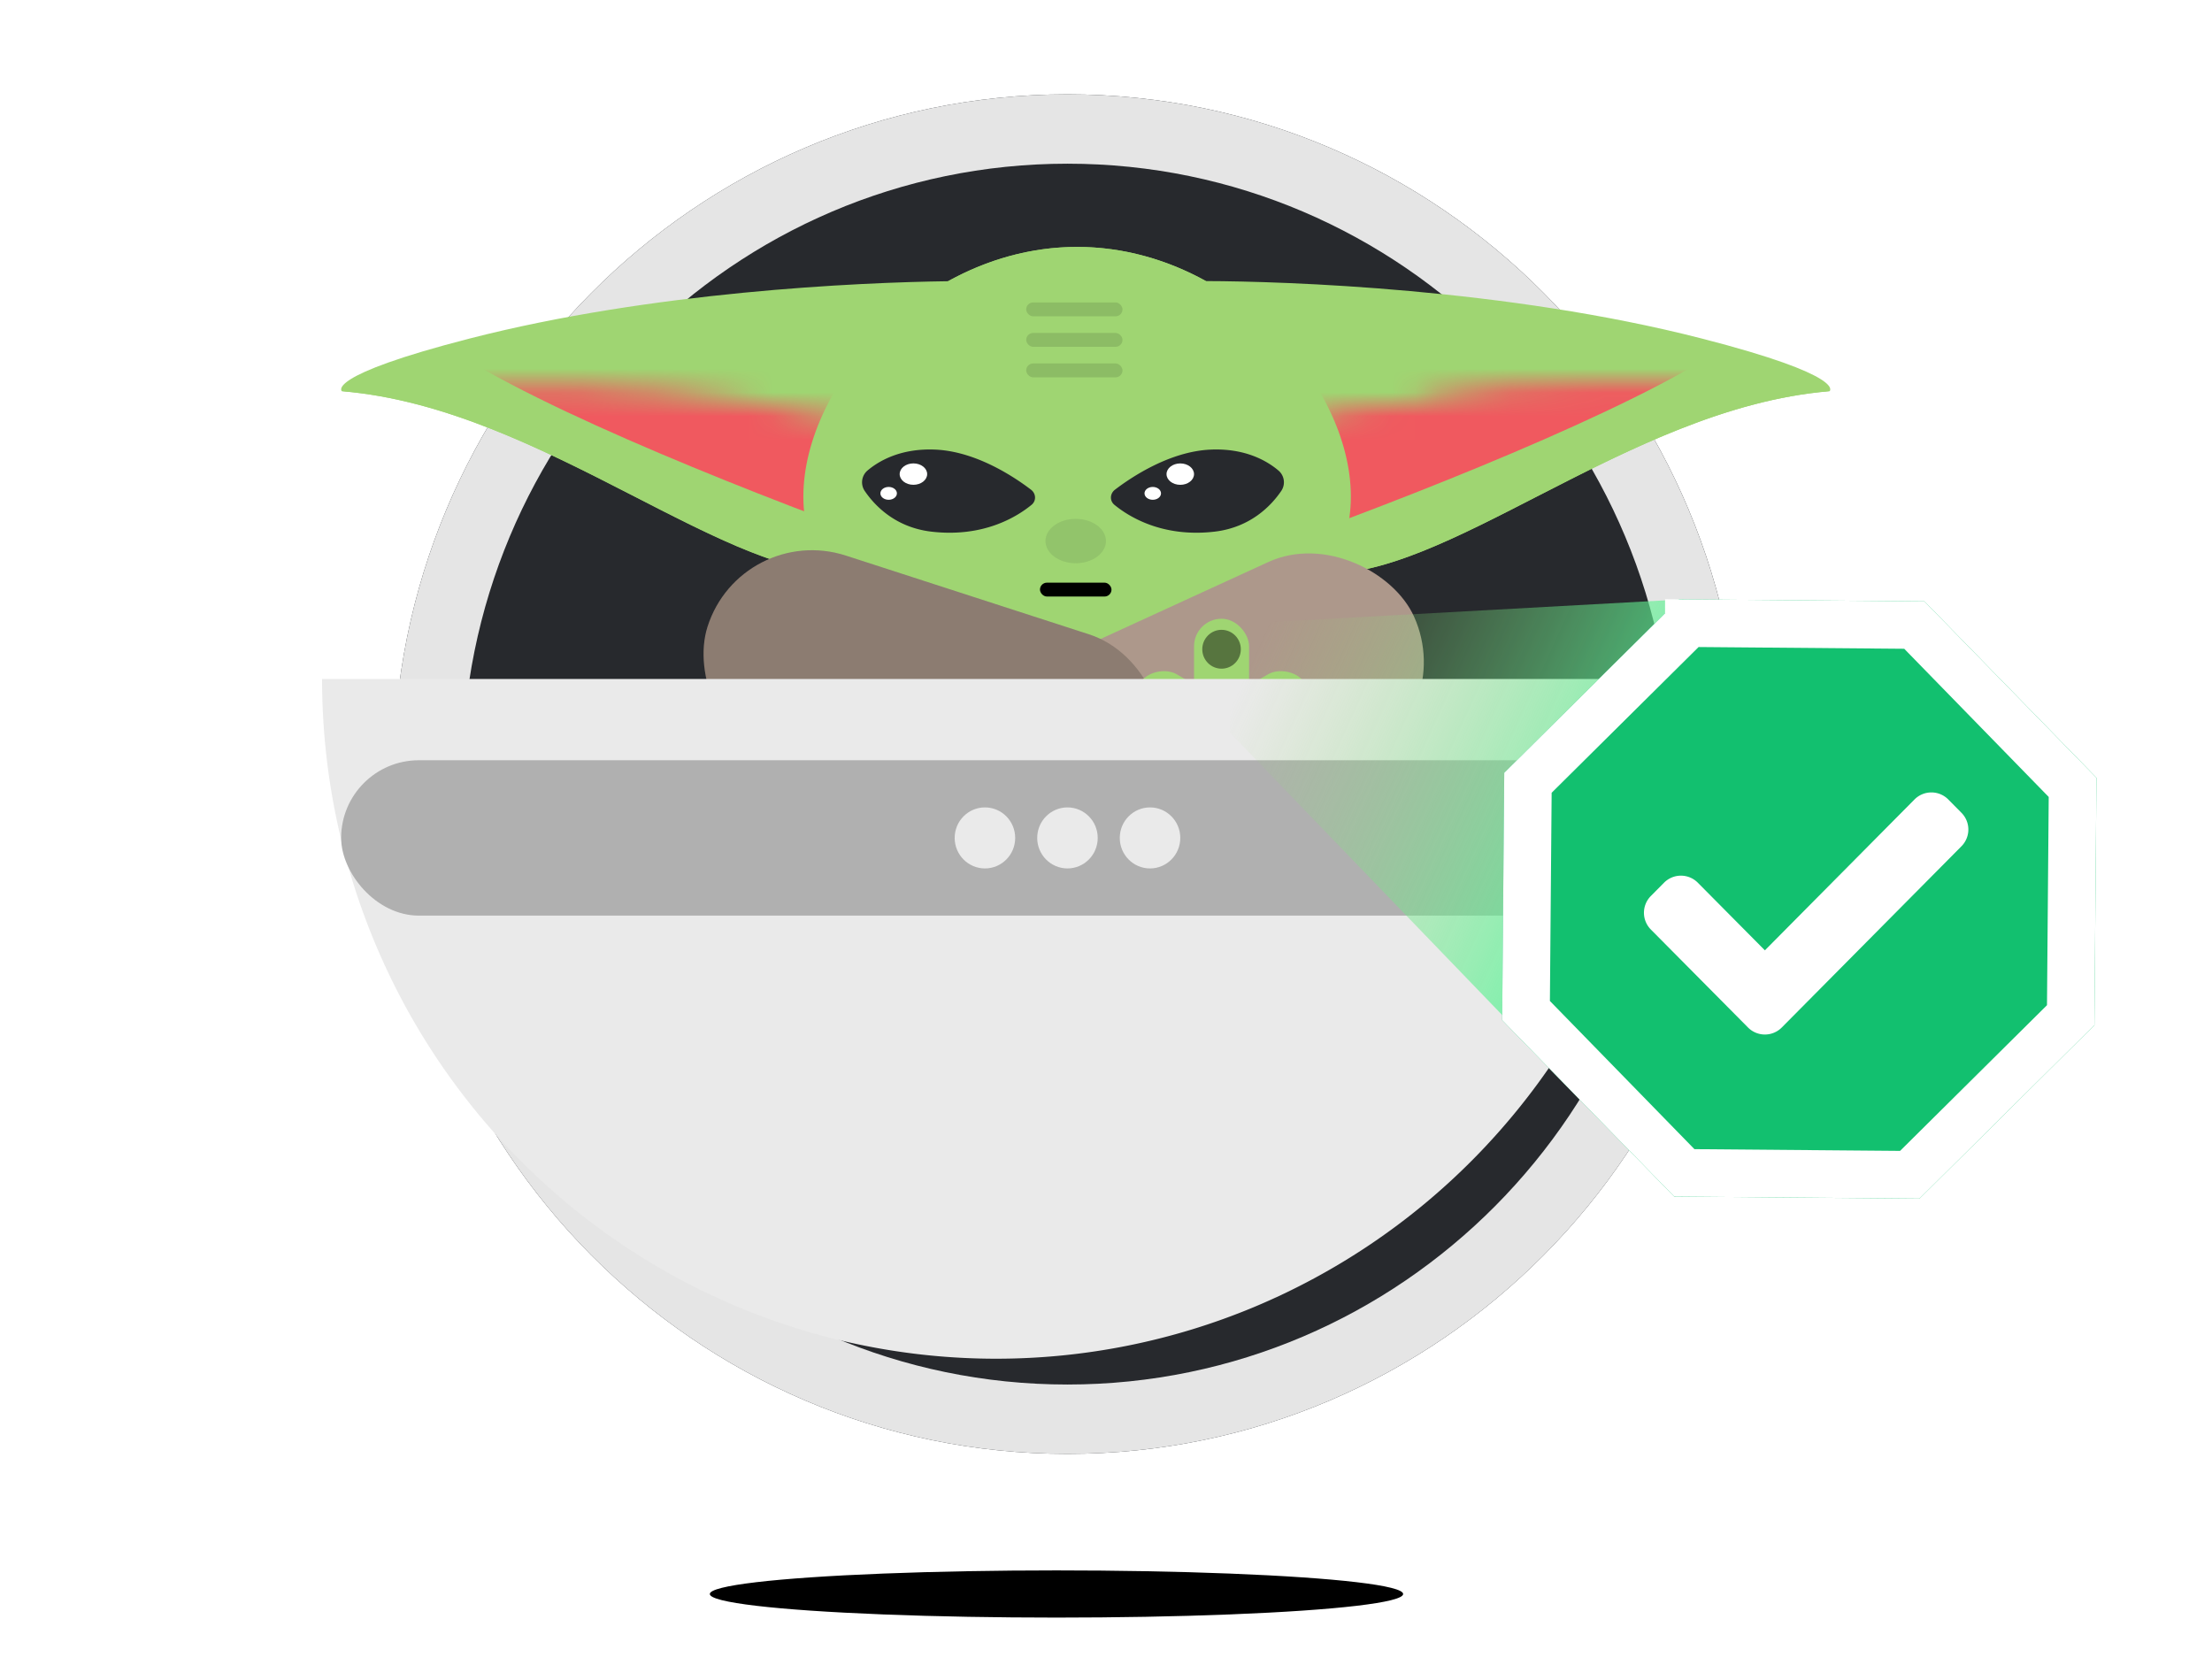 <svg xmlns="http://www.w3.org/2000/svg" width="93" height="70" fill="none"><g clip-path="url(#prefix__clip0)"><path fill="#27292D" d="M73.22 32.55c0 15.786-12.688 28.583-28.34 28.583-15.65 0-28.339-12.797-28.339-28.583 0-15.786 12.688-28.583 28.34-28.583 15.651 0 28.34 12.797 28.34 28.583z"/><path fill="#E5E5E5" fill-rule="evenodd" d="M44.88 58.217c14.055 0 25.448-11.492 25.448-25.667S58.935 6.883 44.881 6.883c-14.055 0-25.448 11.492-25.448 25.667S30.826 58.217 44.88 58.217zm0 2.916c15.652 0 28.34-12.797 28.34-28.583 0-15.786-12.688-28.583-28.34-28.583-15.65 0-28.339 12.797-28.339 28.583 0 15.786 12.688 28.583 28.34 28.583z" clip-rule="evenodd"/><path fill="#9FD572" fill-rule="evenodd" d="M55.774 24.117c-1.808 2.457-5.824 3.533-10.489 3.533-4.688 0-8.72-1.087-10.515-3.57-2.33-.244-5.057-1.644-8.055-3.183-3.767-1.933-7.962-4.086-12.343-4.447 0 0-.752-.642 5.38-2.217 7.651-1.966 16.294-2.359 20.107-2.408 1.617-.896 3.464-1.442 5.426-1.442 1.958 0 3.802.544 5.416 1.436 3.321.008 12.65.31 20.842 2.414 6.13 1.575 5.379 2.217 5.379 2.217-4.38.36-8.576 2.514-12.343 4.447-3.326 1.708-6.317 3.243-8.805 3.22z" clip-rule="evenodd"/><path fill="#9FD572" d="M55.291 24.092c5.32.513 13.129-6.942 21.63-7.642-10.7-.562-15.216-.523-29.785 3.15-.77 2.586 2.834 3.978 8.155 4.492z"/><mask id="a" width="30" height="9" x="47" y="16" maskUnits="userSpaceOnUse"><path fill="#000" d="M55.291 24.092c5.32.513 13.129-6.942 21.63-7.642-10.7-.562-15.216-.523-29.785 3.15-.77 2.586 2.834 3.978 8.155 4.492z"/><path fill="#fff" d="M55.291 24.092c5.32.513 13.129-6.942 21.63-7.642-10.7-.562-15.216-.523-29.785 3.15-.77 2.586 2.834 3.978 8.155 4.492z"/></mask><g mask="url(#a)"><path fill="#F0595F" d="M71.795 11.543c-9.392-.84-22.845 3.345-28.397 5.542-2.02.758 4.916 7.233 5.436 7.408.521.175 34.702-11.9 22.961-12.95z"/></g><path fill="#9FD572" d="M36.003 24.092c-5.32.513-13.128-6.942-21.63-7.642 10.7-.562 15.216-.523 29.785 3.15.771 2.586-2.834 3.978-8.155 4.492z"/><mask id="b" width="31" height="9" x="14" y="16" maskUnits="userSpaceOnUse"><path fill="#00BC84" d="M36.003 24.092c-5.32.513-13.128-6.942-21.63-7.642 10.7-.562 15.216-.523 29.785 3.15.771 2.586-2.834 3.978-8.155 4.492z"/></mask><g mask="url(#b)"><path fill="#F0595F" d="M19.499 11.543c9.392-.84 22.845 3.345 28.397 5.542 2.02.758-4.916 7.233-5.436 7.408-.52.175-34.702-11.9-22.961-12.95z"/></g><path fill="#9FD572" d="M56.795 20.883c0 4.768-5.153 6.767-11.51 6.767-6.356 0-11.509-1.999-11.509-6.767 0-4.768 5.153-10.5 11.51-10.5 6.356 0 11.509 5.732 11.509 10.5z"/><ellipse cx="45.227" cy="22.75" fill="#27292D" opacity=".1" rx="1.272" ry=".933"/><ellipse cx="50.201" cy="20.883" fill="#9FD572" rx="2.429" ry="1.4"/><ellipse cx="41.04" cy="20.883" fill="#9FD572" rx="2.429" ry="1.4"/><path fill="#27292D" d="M50.88 18.906c-1.7.081-3.296 1.145-4.001 1.683-.216.164-.233.468-.023.64.617.506 2.034 1.382 4.216 1.125 1.52-.18 2.384-1.11 2.785-1.694a.648.648 0 0 0-.11-.878c-.473-.4-1.398-.946-2.867-.876zm-11.537 0c1.7.081 3.297 1.145 4.002 1.683.216.164.233.468.023.64-.618.506-2.034 1.382-4.216 1.125-1.52-.18-2.385-1.11-2.785-1.694a.65.65 0 0 1 .109-.878c.474-.4 1.4-.946 2.867-.876z"/><ellipse cx="49.623" cy="19.936" fill="#fff" rx=".578" ry=".45"/><ellipse cx="48.466" cy="20.745" fill="#fff" rx=".347" ry=".27"/><ellipse fill="#fff" rx=".578" ry=".45" transform="matrix(-1 0 0 1 38.403 19.935)"/><ellipse fill="#fff" rx=".347" ry=".27" transform="matrix(-1 0 0 1 37.362 20.745)"/><rect width="29.728" height="17.267" x="30.075" y="28.583" fill="#9B897D" rx="8.633"/><rect width="29.728" height="17.267" x="30.075" y="28.583" fill="#000" fill-opacity=".12" rx="8.633"/><rect width="3.007" height=".583" x="43.724" y="24.5" fill="#000" rx=".292"/><rect width="4.049" height=".583" x="43.145" y="15.283" fill="#000" opacity=".12" rx=".292"/><rect width="4.049" height=".583" x="43.145" y="14" fill="#000" opacity=".12" rx=".292"/><rect width="4.049" height=".583" x="43.145" y="12.717" fill="#000" opacity=".12" rx=".292"/><rect width="20.041" height="9.276" fill="#AD988B" rx="4.638" transform="matrix(-.909 .417 -.411 -.912 61.357 30.156)"/><rect width="20.028" height="9.282" fill="#9B897D" rx="4.641" transform="matrix(.951 .308 -.303 .953 31.152 21.933)"/><rect width="20.028" height="9.282" fill="#000" fill-opacity=".1" rx="4.641" transform="matrix(.951 .308 -.303 .953 31.152 21.933)"/><path fill="#9FD572" d="M48.813 30.567h5.205v5.717h-5.205z"/><path fill="#000" fill-opacity=".12" d="M48.813 30.567h5.205v5.717h-5.205z"/><rect width="2.313" height="5.95" x="50.202" y="26.017" fill="#9FD572" rx="1.157"/><rect width="2.328" height="5.17" fill="#9FD572" rx="1.164" transform="matrix(-.497 -.868 -.864 .503 55.479 29.787)"/><rect width="2.328" height="5.17" fill="#9FD572" rx="1.164" transform="matrix(.497 -.868 .864 .503 47.31 29.787)"/><ellipse cx="51.358" cy="27.3" fill="#000" fill-opacity=".45" rx=".81" ry=".817"/><ellipse cx="53.788" cy="29.4" fill="#000" fill-opacity=".45" rx=".81" ry=".817"/><ellipse cx="49.045" cy="29.4" fill="#000" fill-opacity=".45" rx=".81" ry=".817"/><g filter="url(#prefix__filter0_i)"><path fill="#EAEAEA" d="M73.22 32.55c0 3.754-.733 7.47-2.157 10.938a28.592 28.592 0 0 1-6.143 9.273 28.331 28.331 0 0 1-9.194 6.197 28.142 28.142 0 0 1-21.691 0 28.317 28.317 0 0 1-9.193-6.197 28.59 28.59 0 0 1-6.144-9.273 28.798 28.798 0 0 1-2.157-10.938h56.68z"/></g><rect width="61.19" height="6.533" x="14.343" y="31.967" fill="#B0B0B0" rx="3.267"/><ellipse cx="44.88" cy="35.233" fill="#EAEAEA" rx="1.272" ry="1.283"/><ellipse cx="48.351" cy="35.233" fill="#EAEAEA" rx="1.272" ry="1.283"/><ellipse cx="41.41" cy="35.233" fill="#EAEAEA" rx="1.272" ry="1.283"/><path fill="url(#prefix__paint0_linear)" d="M70.791 25.2l-19.086 1.05v4.55l12.146 12.6 6.94-18.2z"/><ellipse cx="44.418" cy="67.025" fill="#000" rx="14.575" ry=".992"/><g filter="url(#prefix__filter1_d)"><path fill="#12C06F" d="M80.91 25.287l7.232 7.416-.086 10.403-7.354 7.294-10.313-.087-7.232-7.416.086-10.403 7.353-7.294 10.314.087z"/><path stroke="#fff" stroke-width="2" d="M71.005 26.203l9.48.08 6.653 6.824-.079 9.579-6.765 6.71-9.48-.08-6.654-6.823.08-9.579 6.765-6.71z"/></g><path fill="#fff" fill-rule="evenodd" d="M74.202 39.96l6.29-6.344a1 1 0 0 1 1.42 0l.554.56a.999.999 0 0 1 0 1.408l-7.554 7.62a1 1 0 0 1-1.42 0l-4.085-4.12a1 1 0 0 1 0-1.408l.555-.56a1 1 0 0 1 1.42 0l2.82 2.844zM5.327 19.829a.35.35 0 0 1-.238.24l-1.822.528c-.337.098-.334.58.004.674l1.8.5a.35.35 0 0 1 .243.245l.493 1.813c.093.34.57.344.668.005l.527-1.837a.347.347 0 0 1 .237-.239l1.818-.529c.337-.098.334-.58-.004-.673l-1.796-.5a.348.348 0 0 1-.242-.244l-.499-1.815a.346.346 0 0 0-.668-.003l-.521 1.835zM72.658 5.273l.016.017c.04.038.09.066.145.082l1.12.311c.337.094.34.576.003.674l-1.138.331a.343.343 0 0 0-.148.088l-.002.002a.352.352 0 0 0-.087.15l-.33 1.15c-.097.338-.575.335-.668-.006l-.307-1.129a.34.34 0 0 0-.082-.146l-.016-.017a.354.354 0 0 0-.145-.082l-1.121-.311c-.338-.094-.341-.576-.004-.674l1.14-.33a.362.362 0 0 0 .149-.088l.002-.003c.04-.04.07-.092.087-.15l.327-1.148a.346.346 0 0 1 .668.003l.31 1.13a.339.339 0 0 0 .081.146z" clip-rule="evenodd"/></g><defs><filter id="prefix__filter0_i" width="56.679" height="28.583" x="16.541" y="32.55" color-interpolation-filters="sRGB" filterUnits="userSpaceOnUse"><feFlood flood-opacity="0" result="BackgroundImageFix"/><feBlend in="SourceGraphic" in2="BackgroundImageFix" result="shape"/><feColorMatrix in="SourceAlpha" result="hardAlpha" values="0 0 0 0 0 0 0 0 0 0 0 0 0 0 0 0 0 0 127 0"/><feOffset dx="-3" dy="-4"/><feComposite in2="hardAlpha" k2="-1" k3="1" operator="arithmetic"/><feColorMatrix values="0 0 0 0 0 0 0 0 0 0 0 0 0 0 0 0 0 0 0.25 0"/><feBlend in2="shape" result="effect1_innerShadow"/></filter><filter id="prefix__filter1_d" width="72.985" height="73.2" x="39.157" y="1.2" color-interpolation-filters="sRGB" filterUnits="userSpaceOnUse"><feFlood flood-opacity="0" result="BackgroundImageFix"/><feColorMatrix in="SourceAlpha" values="0 0 0 0 0 0 0 0 0 0 0 0 0 0 0 0 0 0 127 0"/><feOffset/><feGaussianBlur stdDeviation="12"/><feColorMatrix values="0 0 0 0 0 0 0 0 0 0 0 0 0 0 0 0 0 0 0.25 0"/><feBlend in2="BackgroundImageFix" result="effect1_dropShadow"/><feBlend in="SourceGraphic" in2="effect1_dropShadow" result="shape"/></filter><linearGradient id="prefix__paint0_linear" x1="72.526" x2="51.992" y1="38.5" y2="29.183" gradientUnits="userSpaceOnUse"><stop stop-color="#3DFFA4"/><stop offset="1" stop-color="#9FD572" stop-opacity="0"/></linearGradient><clipPath id="prefix__clip0"><path fill="#fff" d="M0 0h93v70H0z"/></clipPath></defs></svg>